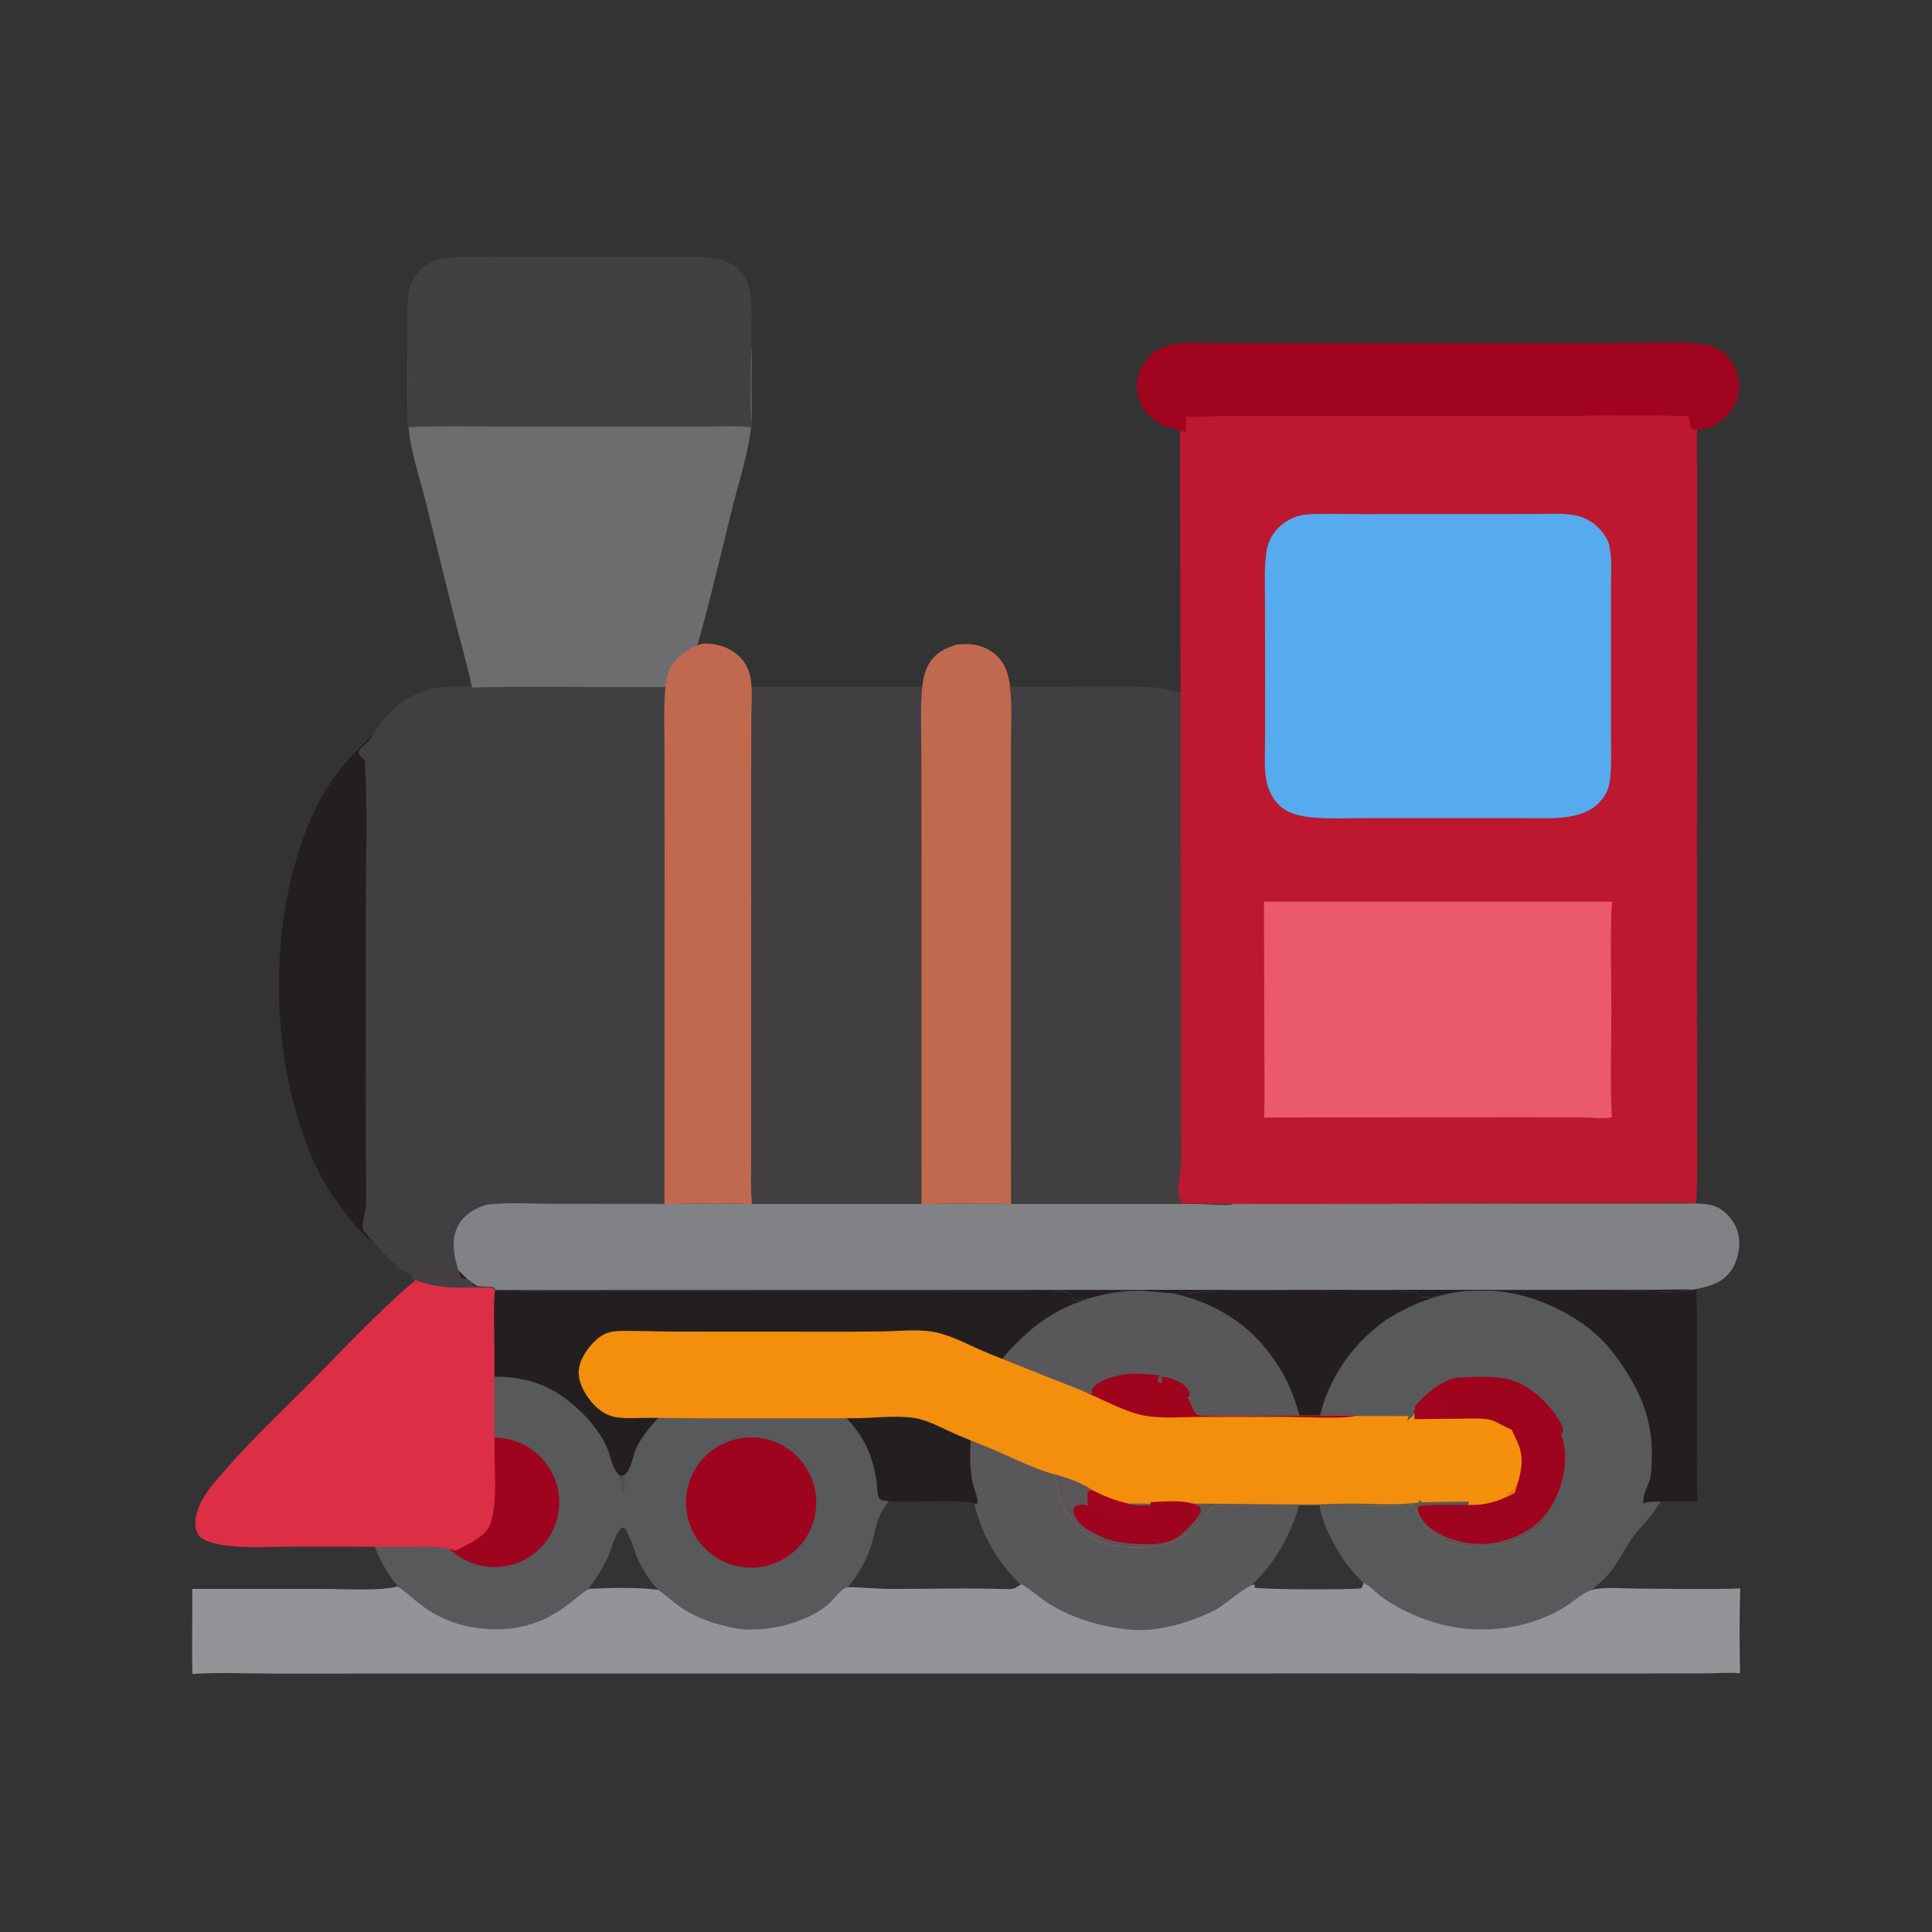 <svg xmlns="http://www.w3.org/2000/svg" viewBox="0 0 512 512" height="512.0px" width="512.0px">
<rect x="0" y="0" width="512" height="512" fill="#333333" stroke="none"/>
<path id="" fill="#58595b" fill-opacity="1.0" stroke="#000000" stroke-width="0.0" stroke-opacity="1.0" stroke-linecap="round" stroke-linejoin="round"  filling="0" d="M164.306 383.125 C163.68 372.027 166.567 360.692 174.132 352.272 C180.91 344.73 191.41 339.68 201.554 339.217 C211.71 338.755 222.918 343.147 230.411 349.973 C237.721 356.63 241.497 367.25 241.855 376.957 C242.071 382.798 240.432 390.548 237.221 395.493 C235.819 397.652 234.017 399.577 232.995 401.96 C232.103 404.04 231.771 406.433 231.172 408.613 C229.917 413.178 227 418.24 223.75 421.66 C217.882 427.835 209.43 431.805 200.879 431.952 C191.595 432.113 182.082 428.863 175.357 422.31 C172.494 419.52 169.952 415.615 168.499 411.897 C167.878 410.31 167.502 408.707 166.704 407.188 C166.271 406.363 166.263 405.53 165.459 404.952 L164.77 404.885 C162.936 406.465 162.03 410.745 160.937 412.998 C159.369 416.228 157.364 419.545 154.894 422.168 C148.282 429.19 138.003 432.673 128.516 431.928 C119.846 431.245 110.831 426.78 105.207 420.11 C99.51 413.257 96.722 404.447 97.44 395.562 C98.199 387 102.11 377.68 108.869 372.142 C115.951 366.342 125.368 363.185 134.525 364.087 C143.33 365.045 151.404 369.43 157 376.295 C157.81 377.295 158.695 378.288 159.383 379.375 C160.06 380.447 160.542 381.73 161.304 382.733 C161.57 383.082 161.745 383.21 162.151 383.373 C162.859 383.233 163.588 383.192 164.306 383.125 Z"></path>
<path id="" fill="#4f5052" fill-opacity="1.0" stroke="#000000" stroke-width="0.0" stroke-opacity="1.0" stroke-linecap="round" stroke-linejoin="round"  filling="0" d="M164.306 383.125 C165.98 386.945 165.592 392.488 165.359 396.545 C164.176 392.243 162.804 387.918 161.738 383.592 L162.151 383.373 C162.859 383.233 163.588 383.192 164.306 383.125 Z"></path>
<path id="" fill="#58595b" fill-opacity="1.0" stroke="#000000" stroke-width="0.0" stroke-opacity="1.0" stroke-linecap="round" stroke-linejoin="round"  filling="0" d="M348.76 378.353 C351.142 366.645 356.82 356.045 366.913 349.312 C372.795 345.39 378.808 343.603 385.377 341.353 C388.158 340.4 390.817 339.09 393.57 338.06 C399.71 335.803 406.35 335.272 412.772 336.525 C423.058 338.587 433.045 344.272 438.858 353.163 C444.873 362.363 447.353 373.785 444.998 384.58 C443.692 390.567 441.308 396.845 437.488 401.705 C435.962 403.642 434.163 405.377 432.723 407.375 C431 409.765 429.663 412.438 428.025 414.885 C425.055 419.33 420.418 422.558 415.973 425.392 C406.455 431.46 393.882 433.455 382.895 430.942 C371.358 428.308 361.25 421.72 354.95 411.642 C352.493 407.707 350.257 403.085 349.572 398.455 C349.41 397.363 349.423 395.087 348.382 394.545 C347.767 394.598 347.152 394.65 346.538 394.723 L346.205 394.735 L345.587 394.61 C345.565 391.558 346.145 388.522 346.09 385.433 C346.048 382.938 345.098 380.085 345.392 377.685 C346.507 377.913 347.632 378.19 348.76 378.353 Z"></path>
<path id="" fill="rgb(246,245,246)" fill-opacity="1.0" stroke="#000000" stroke-width="0.0" stroke-opacity="1.0" stroke-linecap="round" stroke-linejoin="round"  filling="0" d="M345.392 377.685 C346.507 377.913 347.632 378.19 348.76 378.353 C348.433 381.755 348.147 385.13 348.252 388.555 C348.3 390.147 348.665 391.785 348.627 393.36 C348.615 393.918 348.665 393.882 348.217 394.262 C348.05 394.277 347.882 394.29 347.715 394.308 C347.228 394.353 346.95 394.442 346.538 394.723 L346.205 394.735 L345.587 394.61 C345.565 391.558 346.145 388.522 346.09 385.433 C346.048 382.938 345.098 380.085 345.392 377.685 Z"></path>
<path id="" fill="#58585a" fill-opacity="1.0" stroke="#000000" stroke-width="0.0" stroke-opacity="1.0" stroke-linecap="round" stroke-linejoin="round"  filling="0" d="M346.205 394.735 C345.767 395.01 345.678 395.1 345.455 395.55 C344.725 397.022 344.365 398.9 343.842 400.47 C343.03 402.887 342.05 405.245 340.913 407.527 C335.585 418.415 326.717 425.795 315.255 429.71 C304.262 433.46 291.353 432.308 280.99 427.15 C270.608 422.095 262.738 413.022 259.202 402.03 C255.065 389.322 255.725 376.385 261.94 364.413 C267.543 353.62 276.66 346.777 288.165 343.158 C299.397 339.618 311.58 340.752 321.962 346.31 C335.99 353.767 340.97 363.082 345.392 377.685 C345.098 380.085 346.048 382.938 346.09 385.433 C346.145 388.522 345.565 391.558 345.587 394.61 L346.205 394.735 Z"></path>
<path id="" fill="#231f20" fill-opacity="1.0" stroke="#000000" stroke-width="0.0" stroke-opacity="1.0" stroke-linecap="round" stroke-linejoin="round"  filling="0" d="M110.292 335.923 C110.579 335.993 110.866 336.055 111.153 336.123 C115.178 337.07 120.257 336.415 124.426 336.355 C129.625 336.293 134.824 336.26 140.024 336.252 L218.595 336.245 L374.382 336.267 L423.435 336.23 C431.952 336.25 441.777 336.855 450.08 336.158 C449.358 340.012 449.665 344.192 449.7 348.11 C449.743 352.548 449.757 356.985 449.745 361.423 L449.745 384.317 C449.745 388.845 449.56 393.47 449.905 397.983 C448.147 397.93 436.947 397.725 436.13 398.192 C435.538 398.533 436.277 398.23 435.558 398.49 C435.207 396.685 436.308 394.623 436.938 392.955 C437.087 392.56 437.257 392.16 437.348 391.745 C437.66 390.272 437.642 388.59 437.72 387.085 C438.16 378.428 435.73 370.913 431.087 363.623 C429.188 360.64 426.88 357.438 424.38 354.95 C418.658 349.257 409.837 344.728 402.022 343.002 C389.695 340.283 377.918 343.035 367.435 349.707 C357.767 356.43 350.655 367.183 349.147 378.947 C348.678 382.6 348.875 386.585 349.105 390.26 C349.255 392.64 350.625 396.295 350.012 398.46 C349.52 398.49 349.45 398.57 349.005 398.293 C348.243 397.815 347.942 397.715 347.02 397.707 C346.317 397.7 345.842 397.685 345.183 397.455 C344.17 395.97 345.68 387.155 345.788 384.892 C346.067 379.015 343.238 370.1 340.473 364.897 C338.665 361.495 336.202 358.127 333.603 355.275 C326.572 347.56 315.265 342.442 304.875 342.062 C292.93 341.625 280.783 345.298 271.915 353.55 C269.645 355.663 267.315 357.902 265.433 360.368 C259.3 368.408 256.425 379.045 257.23 389.082 C257.337 390.415 257.473 391.762 257.788 393.065 C258.223 394.868 259.1 396.385 259.035 398.3 L258.728 398.582 C254.385 396.81 240.057 398.827 233.592 397.592 C233.16 397.238 232.952 397.103 232.772 396.553 C232.406 395.435 232.452 393.92 232.302 392.73 C232.018 390.548 231.528 388.395 230.841 386.305 C228.269 378.627 221.387 371.725 214.213 368.18 C206.723 364.478 196.47 363.81 188.563 366.498 C180.704 369.17 173.165 375.697 169.049 382.873 C167.917 384.845 167.7 387.36 166.647 389.397 C166.179 390.3 165.733 390.837 164.734 391.132 C162.589 390.58 161.867 386.173 161.123 384.285 C158.887 378.613 153.608 373.147 148.636 369.767 C140.506 364.238 129.545 363.473 120.464 366.95 C117.573 368.058 114.388 370.075 111.4 370.65 C110.225 369.45 111.33 341.185 110.391 336.405 L110.292 335.923 Z"></path>
<path id="" fill="#929497" fill-opacity="1.0" stroke="#000000" stroke-width="0.0" stroke-opacity="1.0" stroke-linecap="round" stroke-linejoin="round"  filling="0" d="M361.3 419.507 C362.915 420.05 364.928 422.353 366.418 423.385 C371.1 426.632 376.322 429.025 381.84 430.452 C392.73 433.27 405.38 431.785 414.965 425.692 C417.35 424.178 419.95 421.555 422.783 421.13 C426.413 420.585 430.6 420.978 434.285 420.993 C443.235 421.025 452.248 421.255 461.19 420.96 C460.935 428.408 461 435.98 461.13 443.428 C458.077 443.173 454.81 443.447 451.735 443.467 L432.975 443.502 L363.465 443.493 L125.579 443.507 L73.75 443.53 C66.241 443.543 58.467 443.127 50.989 443.613 C50.812 436.11 51.019 428.577 50.948 421.07 L85.558 421.062 C90.714 421.065 100.741 421.702 105.342 420.435 C107.296 421.663 109.061 423.322 110.865 424.767 C114.933 428.062 119.77 430.272 124.924 431.195 C133.857 432.752 141.86 431.332 149.327 426.12 C151.532 424.582 153.509 422.752 155.718 421.23 L155.95 421.072 C161.876 420.795 168.554 420.548 174.422 421.315 C176.333 422.68 178.069 424.293 179.982 425.663 C184.26 428.733 189.885 430.63 195.036 431.517 C202.543 432.81 213.607 430.22 219.44 425.228 C220.866 424.005 222.658 421.255 224.405 420.68 C225.142 420.438 233.183 421.053 234.594 421.062 C245.18 421.147 255.79 420.755 266.37 421.125 C268.147 421.185 268.723 421.152 270.215 420.092 C270.445 419.93 270.502 419.8 270.82 419.938 C272.145 420.507 276.252 423.942 278.048 425.038 C284.363 428.892 291.3 430.98 298.655 431.795 C306.525 432.665 315.515 430.085 322.442 426.435 C324.467 425.368 330.835 419.757 332.495 419.923 L332.47 420.702 C334.09 421.29 358.375 421.327 360.635 420.913 C361.18 420.493 361.135 420.15 361.3 419.507 Z"></path>
<path id="" fill="#231f20" fill-opacity="1.0" stroke="#000000" stroke-width="0.0" stroke-opacity="1.0" stroke-linecap="round" stroke-linejoin="round"  filling="0" d="M100.808 193.435 L101.462 193.583 C101.844 194.06 101.893 194.443 101.912 195.033 C102.028 198.639 101.728 202.337 101.72 205.957 L101.741 234.692 L102.005 297.957 C101.989 305.598 101.689 313.22 101.717 320.865 C101.729 324.132 101.618 327.44 101.978 330.69 C96.474 328.688 92.342 322.642 89.032 318.065 C87.546 316.202 86.244 313.91 85.096 311.825 C83.156 308.303 81.758 304.623 80.417 300.848 C72.498 278.545 71.765 250.71 78.442 228.01 C81.93 216.151 86.593 206.483 95.624 197.861 C97.201 196.356 98.894 194.485 100.808 193.435 Z"></path>
<path id="" fill="#f4900c" fill-opacity="1.0" stroke="#000000" stroke-width="0.0" stroke-opacity="1.0" stroke-linecap="round" stroke-linejoin="round"  filling="0" d="M381.562 370.875 C385.848 368.855 389.012 368.285 393.755 368.775 C395.045 368.908 396.43 369.022 397.66 369.442 C399.592 370.105 400.798 371.188 401.685 373.022 C401.98 373.95 402.055 374.567 402.765 375.248 C405.192 374.665 407.225 375.158 409.33 376.447 C412.215 378.217 413.767 380.755 414.493 384.005 C415.452 388.303 414.038 392.728 411.697 396.375 C409.125 400.385 404.817 402.53 400.27 403.465 C393.73 404.81 385.655 403.115 379.88 399.842 C379.1 399.44 378.32 399.02 377.582 398.545 C373.887 396.163 370.89 392.43 369.962 388.092 C369.405 385.49 368.895 380.915 370.502 378.668 C371.145 377.765 372.305 377.077 373.145 376.353 C376.27 373.65 377.197 371.712 381.562 370.875 Z"></path>
<path id="" fill="#e77a0f" fill-opacity="1.0" stroke="#000000" stroke-width="0.0" stroke-opacity="1.0" stroke-linecap="round" stroke-linejoin="round"  filling="0" d="M402.765 375.248 C405.192 374.665 407.225 375.158 409.33 376.447 C412.215 378.217 413.767 380.755 414.493 384.005 C415.452 388.303 414.038 392.728 411.697 396.375 C409.125 400.385 404.817 402.53 400.27 403.465 C393.73 404.81 385.655 403.115 379.88 399.842 C384.635 398.053 390.935 400.75 396.848 397.848 C399.965 396.317 402.5 393.553 403.608 390.245 C405.135 385.683 403.632 380.723 401.502 376.623 C401.875 376.13 402.34 375.695 402.765 375.248 Z"></path>
<path id="" fill="rgb(168,23,34)" fill-opacity="1.0" stroke="#000000" stroke-width="0.0" stroke-opacity="1.0" stroke-linecap="round" stroke-linejoin="round"  filling="0" d="M381.562 370.875 C385.848 368.855 389.012 368.285 393.755 368.775 C395.045 368.908 396.43 369.022 397.66 369.442 C399.592 370.105 400.798 371.188 401.685 373.022 C401.98 373.95 402.055 374.567 402.765 375.248 C402.34 375.695 401.875 376.13 401.502 376.623 C400.402 375.45 399.525 374.152 398.337 373.04 C392.798 370.067 391.075 371.322 385.305 371.728 C383.73 371.837 382.777 371.935 381.562 370.875 Z"></path>
<path id="" fill="#a0041e" fill-opacity="1.0" stroke="#000000" stroke-width="0.0" stroke-opacity="1.0" stroke-linecap="round" stroke-linejoin="round"  filling="0" d="M300.3 371.045 C310.015 370.642 318.21 378.21 318.577 387.928 C318.945 397.642 311.348 405.81 301.627 406.142 C291.96 406.473 283.845 398.923 283.48 389.255 C283.115 379.587 290.635 371.445 300.3 371.045 Z"></path>
<path id="" fill="#f38f0c" fill-opacity="1.0" stroke="#000000" stroke-width="0.0" stroke-opacity="1.0" stroke-linecap="round" stroke-linejoin="round"  filling="0" d="M279.017 390.62 C273.91 389.13 268.825 386.57 263.95 384.462 C260.44 382.942 256.848 381.625 253.34 380.103 C249.871 378.595 245.77 376.23 242.004 375.725 C237.148 375.077 231.787 375.795 226.873 375.84 L186.946 375.87 L172.25 375.745 C169.659 375.73 166.988 375.955 164.409 375.72 C163.197 375.608 162.07 375.385 160.959 374.87 C157.782 373.397 155.165 370.09 153.946 366.845 C153.032 364.413 153.186 362.295 154.299 359.942 C155.459 357.488 158.211 354.202 160.856 353.285 C161.758 352.973 162.65 352.785 163.606 352.75 C168.526 352.58 173.585 352.89 178.525 352.887 L217.673 352.908 C223.031 352.933 228.39 352.91 233.747 352.84 C238.387 352.775 243.589 352.115 248.118 353.115 C252.958 354.185 257.64 356.947 262.245 358.772 L278.365 365.225 C281.788 366.587 285.305 367.82 288.63 369.405 C288.788 369.387 288.945 369.373 289.103 369.35 C290.543 369.127 292.21 367.6 293.572 366.938 C300.428 363.603 307.517 365.377 313.658 369.438 C315.885 370.908 315.863 373.935 317.392 374.923 C318.75 375.798 353.505 374.725 359.142 375.265 L373.248 375.27 C371.873 381.548 369.098 386.52 372.978 392.692 C373.965 394.262 376.21 396.27 376.085 398.15 C380.47 398.033 384.858 397.96 389.245 397.938 C389.065 399.63 389.085 401.365 389.038 403.065 C393.19 402.895 398.51 403.785 402.373 402.215 C404.647 401.293 406.685 399.558 409 398.803 C409.678 398.582 410.163 398.59 410.8 398.89 C411.118 399.66 411.115 400.168 410.788 400.95 C409.45 404.158 405.303 406.827 402.178 408.072 C396.42 410.368 388.5 410.882 382.77 408.275 C378.923 406.522 376.058 402.685 374.64 398.805 C369.555 399.24 364.27 398.95 359.163 398.962 L327.007 398.928 C318.947 398.935 322.197 399.385 317.152 404.368 C312.582 408.887 306.96 410.17 300.73 410.11 C290.978 410.017 283.52 405.77 280.642 395.99 C280.14 394.288 280.238 391.86 279.017 390.62 Z M299.105 398.478 C295.658 397.757 292.442 396.395 289.29 394.842 C288.92 394.94 288.543 394.918 288.33 395.267 C287.717 396.27 288.215 398.243 288.375 399.37 C291.72 402.817 296.067 404.92 300.928 404.988 C303.413 405.022 308.817 403.902 310.495 402.105 C311.045 401.515 311.065 400.805 310.98 400.017 C310.942 399.68 310.902 399.605 310.805 399.322 C308.467 398.158 302.397 399.59 299.105 398.478 Z"></path>
<path id="" fill="#5a5658" fill-opacity="1.0" stroke="#000000" stroke-width="0.0" stroke-opacity="1.0" stroke-linecap="round" stroke-linejoin="round"  filling="0" d="M279.017 390.62 C281.517 391.098 287.413 393.18 289.29 394.842 C288.92 394.94 288.543 394.918 288.33 395.267 C287.717 396.27 288.215 398.243 288.375 399.37 C291.72 402.817 296.067 404.92 300.928 404.988 C303.413 405.022 308.817 403.902 310.495 402.105 C311.045 401.515 311.065 400.805 310.98 400.017 C310.942 399.68 310.902 399.605 310.805 399.322 C308.467 398.158 302.397 399.59 299.105 398.478 C301.738 398.39 304.39 398.535 307.025 398.505 C320.17 398.36 333.288 398.665 346.428 398.715 C350.077 398.73 353.73 398.5 357.382 398.465 C363.452 398.405 370.09 399.08 376.085 398.15 C380.47 398.033 384.858 397.96 389.245 397.938 C389.065 399.63 389.085 401.365 389.038 403.065 C393.19 402.895 398.51 403.785 402.373 402.215 C404.647 401.293 406.685 399.558 409 398.803 C409.678 398.582 410.163 398.59 410.8 398.89 C411.118 399.66 411.115 400.168 410.788 400.95 C409.45 404.158 405.303 406.827 402.178 408.072 C396.42 410.368 388.5 410.882 382.77 408.275 C378.923 406.522 376.058 402.685 374.64 398.805 C369.555 399.24 364.27 398.95 359.163 398.962 L327.007 398.928 C318.947 398.935 322.197 399.385 317.152 404.368 C312.582 408.887 306.96 410.17 300.73 410.11 C290.978 410.017 283.52 405.77 280.642 395.99 C280.14 394.288 280.238 391.86 279.017 390.62 Z"></path>
<path id="" fill="#a0041d" fill-opacity="1.0" stroke="#000000" stroke-width="0.0" stroke-opacity="1.0" stroke-linecap="round" stroke-linejoin="round"  filling="0" d="M288.63 369.405 C288.788 369.387 288.945 369.373 289.103 369.35 C290.543 369.127 292.21 367.6 293.572 366.938 C300.428 363.603 307.517 365.377 313.658 369.438 C315.885 370.908 315.863 373.935 317.392 374.923 C318.75 375.798 353.505 374.725 359.142 375.265 C355.447 376.113 344.728 375.475 340.245 375.48 L317.7 375.502 C313.142 375.522 307.975 376.002 303.485 375.192 C298.54 374.3 293.23 371.39 288.63 369.405 Z"></path>
<path id="" fill="#9f041e" fill-opacity="1.0" stroke="#000000" stroke-width="0.0" stroke-opacity="1.0" stroke-linecap="round" stroke-linejoin="round"  filling="0" d="M385.95 365.115 C390.14 364.882 395.135 364.538 399.245 365.405 C404.705 366.555 409.795 371.103 412.75 375.69 C413.452 376.783 414.457 378.327 414.17 379.665 C413.805 379.998 413.815 380.09 413.293 380.15 C411.178 380.392 408.697 377.308 407.155 376.022 C406.1 376.105 405.033 376.293 403.98 376.43 L403.798 376.39 C402.935 376.765 403.31 378.375 402.603 379.145 C400.183 379.505 397.135 376.65 394.615 376.188 C392.188 375.74 389.467 375.965 387.002 375.978 C382.94 375.983 378.877 376.022 374.815 376.1 L375.04 372.632 C377.505 369.615 382.055 365.752 385.95 365.115 Z"></path>
<path id="" fill="#808285" fill-opacity="1.0" stroke="#000000" stroke-width="0.0" stroke-opacity="1.0" stroke-linecap="round" stroke-linejoin="round"  filling="0" d="M121.147 336.515 C120.006 332.18 119.222 327.858 121.703 323.777 C122.944 321.738 124.944 319.875 127.329 319.34 C131.711 318.353 142.888 318.96 147.924 318.962 L194.357 318.965 L381.295 318.955 L428.493 318.952 L443.21 318.95 C445.995 318.95 448.885 318.805 451.655 319.067 C453.215 319.217 454.695 319.618 456.022 320.473 C458.365 321.985 460.24 324.635 460.75 327.39 C461.33 330.522 460.46 334.49 458.545 337.03 C456.142 340.215 452.452 341.022 448.777 341.772 C444.82 342.688 435.853 342.062 431.325 342.055 C417.312 342.035 403.255 341.822 389.248 342.075 C385.298 342.145 381.502 343.765 377.62 343.772 C376.483 343.775 376.28 343.332 375.488 342.58 C371.11 341.452 357.473 342.058 352.075 342.055 C341.812 342.05 331.452 341.757 321.2 342.065 C318.673 342.14 316.223 342.845 313.67 342.85 C308.515 342.863 303.502 341.75 298.277 342.07 C294.158 342.322 290.295 343.89 286.24 344.493 C285.527 344.6 284.735 344.825 284.145 344.385 C284.1 343.978 284.095 343.405 283.947 343.03 C283.408 341.637 273.57 342.062 271.635 342.065 L173.689 342.053 L144.675 342.075 C139.541 342.09 134.049 342.483 128.953 341.988 C127.368 341.832 126.051 341.07 124.753 340.2 C123.639 339.455 121.415 337.832 121.147 336.515 Z"></path>
<path id="" fill="#231f20" fill-opacity="1.0" stroke="#000000" stroke-width="0.0" stroke-opacity="1.0" stroke-linecap="round" stroke-linejoin="round"  filling="0" d="M121.147 336.515 C121.222 336.558 121.299 336.592 121.37 336.64 C121.731 336.875 121.966 337.14 122.266 337.445 C125.981 341.23 128.013 341.855 133.226 341.877 L347.495 341.82 L416.567 341.793 L438.415 341.798 C441.855 341.798 445.342 341.655 448.777 341.772 C444.82 342.688 435.853 342.062 431.325 342.055 C417.312 342.035 403.255 341.822 389.248 342.075 C385.298 342.145 381.502 343.765 377.62 343.772 C376.483 343.775 376.28 343.332 375.488 342.58 C371.11 341.452 357.473 342.058 352.075 342.055 C341.812 342.05 331.452 341.757 321.2 342.065 C318.673 342.14 316.223 342.845 313.67 342.85 C308.515 342.863 303.502 341.75 298.277 342.07 C294.158 342.322 290.295 343.89 286.24 344.493 C285.527 344.6 284.735 344.825 284.145 344.385 C284.1 343.978 284.095 343.405 283.947 343.03 C283.408 341.637 273.57 342.062 271.635 342.065 L173.689 342.053 L144.675 342.075 C139.541 342.09 134.049 342.483 128.953 341.988 C127.368 341.832 126.051 341.07 124.753 340.2 C123.639 339.455 121.415 337.832 121.147 336.515 Z"></path>
<path id="" fill="#413f41" fill-opacity="1.0" stroke="#000000" stroke-width="0.0" stroke-opacity="1.0" stroke-linecap="round" stroke-linejoin="round"  filling="0" d="M117.009 182.072 C121.065 181.821 125.224 181.995 129.291 182 L151.35 182.024 L217.123 181.981 L275.147 181.969 L293.817 181.961 C297.733 181.962 301.692 181.836 305.598 182.154 C309.993 182.511 314.188 183.615 317.942 185.988 C322.44 188.831 325.275 193.329 326.392 198.488 C327.962 205.735 327.137 213.811 327.05 221.183 C326.96 228.541 327.025 235.905 327.03 243.264 L327.043 292.19 C327.035 300.34 327.363 308.652 326.97 316.785 C326.928 317.678 326.86 318.465 326.368 319.228 C325.467 319.608 318.402 319.04 316.7 319.035 L283.125 319.027 L176.647 319.017 L146.108 318.993 C140.809 318.988 135.251 318.658 129.974 319.127 C129.227 319.195 128.501 319.397 127.797 319.652 C124.899 320.695 122.382 322.565 121.099 325.435 C119.183 329.723 120.819 335.108 122.386 339.312 C115.013 338.902 110.3 340.07 104.247 334.688 C103.231 333.783 96.422 326.623 96.199 325.74 C95.837 324.31 96.778 321.7 96.898 320.132 C97.218 315.935 96.954 311.535 96.951 307.32 L96.958 239.517 C96.959 226.892 97.421 214.062 96.687 201.464 C96.058 200.953 95.528 200.512 95.066 199.841 C95.048 199.349 95.11 198.958 95.409 198.547 C95.981 197.76 96.979 197.179 97.63 196.408 C98.959 194.835 99.94 192.899 101.184 191.244 C105.03 186.129 110.698 182.98 117.009 182.072 Z"></path>
<path id="" fill="#9f041e" fill-opacity="1.0" stroke="#000000" stroke-width="0.0" stroke-opacity="1.0" stroke-linecap="round" stroke-linejoin="round"  filling="0" d="M401.387 367.692 C401.923 367.697 402.452 367.72 402.975 367.853 C406.405 368.723 409.017 371.225 410.805 374.173 C414.375 380.067 415.808 385.082 414.098 391.905 C412.7 397.483 409.765 402.587 404.767 405.58 C398.975 409.048 392.885 410.05 386.315 408.363 C383.168 407.447 380.092 406.15 377.762 403.762 C376.798 402.775 375.668 401.02 375.72 399.59 C375.837 399.462 375.913 399.275 376.07 399.205 C377.692 398.462 389.558 399.145 392.798 398.663 C395.918 398.2 398.64 397.13 401.425 395.688 C402.668 391.57 404.09 387.642 402.608 383.358 C402.067 381.798 401.212 380.335 400.592 378.803 C399.11 375.145 399.892 371.217 401.387 367.692 Z"></path>
<path id="" fill="#9f041e" fill-opacity="1.0" stroke="#000000" stroke-width="0.0" stroke-opacity="1.0" stroke-linecap="round" stroke-linejoin="round"  filling="0" d="M304.913 398.055 C308.808 397.983 314.54 397.215 317.935 399.267 C318.207 399.752 318.285 399.855 318.163 400.43 C317.683 402.697 313.348 406.637 311.4 407.845 C307.993 409.955 298.967 409.255 295.077 408.38 C293.17 407.88 291.37 407.022 289.613 406.145 C287.418 405.048 285.147 403.308 284.495 400.8 C284.332 400.175 284.455 399.897 284.765 399.365 C288.312 397.233 291.558 401.238 294.975 401.755 C298.192 402.243 301.728 401.998 304.99 402.01 C304.882 400.673 304.793 399.397 304.913 398.055 Z"></path>
<path id="" fill="#9f041e" fill-opacity="1.0" stroke="#000000" stroke-width="0.0" stroke-opacity="1.0" stroke-linecap="round" stroke-linejoin="round"  filling="0" d="M299.053 364.085 C301.788 363.965 304.495 364.175 307.215 364.433 C306.538 368.188 305.58 366 303.877 367.942 C302.712 369.272 303.09 371.815 303.152 373.438 C301.895 373.375 300.642 373.283 299.39 373.165 C296.64 372.91 295.57 371.34 293.212 370.47 C292.363 370.155 291.353 370.3 290.51 370.005 C289.88 369.785 289.625 369.365 289.322 368.812 C289.305 368.337 289.342 368.11 289.652 367.735 C291.567 365.428 296.202 364.4 299.053 364.085 Z"></path>
<path id="" fill="#a0041e" fill-opacity="1.0" stroke="#000000" stroke-width="0.0" stroke-opacity="1.0" stroke-linecap="round" stroke-linejoin="round"  filling="0" d="M380.877 368.69 C380.942 368.717 381.015 368.733 381.077 368.772 C382.293 369.545 383.11 373.632 383.55 375.092 C381.637 375.132 379.725 375.15 377.812 375.15 C376.82 375.25 376.145 375.32 375.207 374.955 C374.77 374.49 374.748 374.515 374.728 373.885 C375.675 372.007 379.118 369.83 380.877 368.69 Z"></path>
<path id="" fill="#9f041e" fill-opacity="1.0" stroke="#000000" stroke-width="0.0" stroke-opacity="1.0" stroke-linecap="round" stroke-linejoin="round"  filling="0" d="M307.913 364.897 C308.245 364.913 308.425 364.91 308.735 364.95 C310.777 365.215 313.52 366.413 314.777 368.065 C315.348 368.815 315.26 369.442 315.147 370.312 C313.082 369.988 310.455 370.09 308.897 368.457 C307.822 367.332 307.897 366.353 307.913 364.897 Z"></path>
<path id="" fill="#bd1830" fill-opacity="1.0" stroke="#000000" stroke-width="0.0" stroke-opacity="1.0" stroke-linecap="round" stroke-linejoin="round"  filling="0" d="M312.705 109.351 C322.207 109.757 331.817 109.475 341.335 109.475 L393.345 109.472 L429.125 109.522 C436.05 109.545 443.188 109.916 450.08 109.337 C449.45 114.433 449.74 119.867 449.738 125.008 L449.728 150.881 L449.715 260.827 L449.733 296.382 C449.735 303.415 449.935 310.545 449.575 317.562 C449.543 318.202 449.605 318.375 449.2 318.89 L448.56 318.887 C443.848 318.572 438.983 318.82 434.252 318.827 L408.49 318.83 C376.725 318.827 344.918 319.255 313.16 318.915 C312.842 318.077 312.368 317.055 312.315 316.163 C312.163 313.577 313.06 309.63 313.027 306.54 L312.988 254.572 L312.705 109.351 Z"></path>
<path id="" fill="#6d6d70" fill-opacity="1.0" stroke="#000000" stroke-width="0.0" stroke-opacity="1.0" stroke-linecap="round" stroke-linejoin="round"  filling="0" d="M121.099 81.105 C124.396 80.898 127.794 81.064 131.105 81.064 L150.5 81.058 L172.513 81.059 C178.905 81.061 186.535 80.276 192.698 82.07 C194.877 82.704 196.83 85.094 197.842 87.034 C198.386 88.077 198.744 89.128 198.91 90.292 C199.428 93.941 199.134 97.974 199.135 101.661 C199.136 105.998 199.473 110.696 198.825 114.989 C197.784 121.886 195.455 128.896 193.79 135.697 C190.232 150.23 186.792 164.865 182.477 179.193 C182.337 179.853 182.198 181.003 181.814 181.557 C181.738 181.667 181.646 181.766 181.55 181.859 C180.966 182.427 132.153 181.717 125.091 182.227 C123.8 175.933 121.909 169.655 120.337 163.418 L112.732 132.63 C111.099 126.111 108.701 119.392 108.227 112.666 C107.989 109.288 107.799 92.085 108.344 89.815 C108.715 88.275 109.613 86.848 110.668 85.684 C113.57 82.481 116.852 81.351 121.099 81.105 Z"></path>
<path id="" fill="#9f041e" fill-opacity="1.0" stroke="#000000" stroke-width="0.0" stroke-opacity="1.0" stroke-linecap="round" stroke-linejoin="round"  filling="0" d="M196.107 381.178 C205.471 379.555 214.385 385.805 216.049 395.163 C217.714 404.52 211.503 413.462 202.154 415.168 C192.745 416.885 183.733 410.627 182.058 401.21 C180.382 391.793 186.683 382.81 196.107 381.178 Z"></path>
<path id="" fill="#9f041e" fill-opacity="1.0" stroke="#000000" stroke-width="0.0" stroke-opacity="1.0" stroke-linecap="round" stroke-linejoin="round"  filling="0" d="M130.107 381.03 C139.537 380.51 147.613 387.71 148.171 397.137 C148.729 406.565 141.558 414.67 132.132 415.262 C122.656 415.86 114.5 408.64 113.939 399.163 C113.379 389.685 120.627 381.555 130.107 381.03 Z"></path>
<path id="" fill="#55abed" fill-opacity="1.0" stroke="#000000" stroke-width="0.0" stroke-opacity="1.0" stroke-linecap="round" stroke-linejoin="round"  filling="0" d="M345.947 136.354 C350.77 136.042 355.697 136.24 360.53 136.242 L385.428 136.228 L405.385 136.226 C408.79 136.227 412.387 135.998 415.77 136.321 C417.795 136.516 419.755 137.076 421.49 138.161 C423.627 139.496 426.017 142.182 426.527 144.73 C427.25 148.323 426.92 152.43 426.92 156.088 L426.923 173.349 L426.92 193.984 C426.918 197.909 427.12 201.97 426.748 205.876 C426.54 208.027 426.202 209.51 424.935 211.311 C422.663 214.536 419.533 215.775 415.81 216.439 C411.562 217.064 407.137 216.819 402.848 216.817 L383.788 216.812 L361.233 216.822 C356.74 216.823 352.1 217.039 347.627 216.605 C345.067 216.356 342.155 215.784 340.04 214.25 C337.53 212.431 335.945 209.318 335.498 206.284 C335.03 203.109 335.245 199.697 335.248 196.488 L335.257 180.054 L335.243 159.601 C335.24 155.498 335 151.208 335.507 147.135 C335.81 144.728 336.28 143.002 337.788 141.022 C339.777 138.41 342.72 136.78 345.947 136.354 Z"></path>
<path id="" fill="#ea596d" fill-opacity="1.0" stroke="#000000" stroke-width="0.0" stroke-opacity="1.0" stroke-linecap="round" stroke-linejoin="round"  filling="0" d="M334.97 238.953 L427.173 238.95 C426.645 248.548 427.033 258.35 427.033 267.967 C427.033 277.295 426.647 286.815 427.168 296.123 C424.942 296.565 421.923 296.14 419.62 296.12 L403.295 296.085 L335.012 296.16 C335.215 288.868 335.043 281.522 335.043 274.228 L334.97 238.953 Z"></path>
<path id="" fill="#414042" fill-opacity="1.0" stroke="#000000" stroke-width="0.0" stroke-opacity="1.0" stroke-linecap="round" stroke-linejoin="round"  filling="0" d="M120.804 68.107 C124.975 67.859 129.274 68.057 133.46 68.055 L158.361 68.049 L176.356 68.053 C180.758 68.055 185.324 67.865 189.682 68.548 C191.811 68.881 193.778 69.763 195.402 71.191 C197.031 72.622 198.032 74.413 198.565 76.499 C199.489 80.112 199.133 84.23 199.126 87.936 C199.109 96.037 198.594 104.936 199.194 112.922 L199.226 113.322 C195.455 112.705 191.187 113.065 187.351 113.074 L136.397 113.074 C126.95 113.075 117.418 112.821 107.984 113.21 C108.107 105.529 107.99 97.833 107.98 90.15 C107.973 85.906 107.53 81.052 108.439 76.904 C108.85 75.03 109.55 73.528 110.818 72.076 C113.502 69.001 116.953 68.376 120.804 68.107 Z"></path>
<path id="" fill="#dc2e44" fill-opacity="1.0" stroke="#000000" stroke-width="0.0" stroke-opacity="1.0" stroke-linecap="round" stroke-linejoin="round"  filling="0" d="M110.099 339.243 L109.3 338.515 L109.354 338.11 C111.111 337.51 122.994 338.4 124.565 339.43 C124.917 339.66 125.159 340.288 125.336 340.66 C126.286 341.125 130.931 340.692 131.139 341.423 C131.263 341.858 131.16 342.228 131.089 342.663 C130.743 347.373 131 352.267 131.004 356.995 L131.04 384.373 C131.052 390.445 131.814 397.642 130.093 403.478 C128.969 407.285 123.943 409.212 120.726 410.965 C116.132 409.397 110.922 410.03 106.112 409.993 C96.725 409.877 87.338 409.84 77.952 409.88 C72.173 409.895 66.095 410.32 60.364 409.635 C58.25 409.38 54.32 408.74 52.869 407.113 C51.922 406.05 51.689 404.387 51.784 403.015 C51.989 400.075 53.57 397.235 55.255 394.877 C56.746 392.793 58.533 390.9 60.216 388.967 C66.789 381.418 74.101 374.507 81.175 367.43 C90.639 357.96 99.883 347.892 110.099 339.243 Z"></path>
<path id="" fill="#424042" fill-opacity="1.0" stroke="#000000" stroke-width="0.0" stroke-opacity="1.0" stroke-linecap="round" stroke-linejoin="round"  filling="0" d="M110.099 339.243 L109.3 338.515 L109.354 338.11 C111.111 337.51 122.994 338.4 124.565 339.43 C124.917 339.66 125.159 340.288 125.336 340.66 C126.286 341.125 130.931 340.692 131.139 341.423 C131.263 341.858 131.16 342.228 131.089 342.663 C131.048 342.288 131.012 342 130.86 341.65 C130.643 341.15 129.393 341.23 128.871 341.228 C122.345 341.175 116.298 341.74 110.099 339.243 Z"></path>
<path id="" fill="#c0694f" fill-opacity="1.0" stroke="#000000" stroke-width="0.0" stroke-opacity="1.0" stroke-linecap="round" stroke-linejoin="round"  filling="0" d="M253.63 170.804 C254.303 170.746 254.975 170.706 255.648 170.684 C258.76 170.576 261.915 171.607 264.175 173.798 C266.673 176.219 267.335 179.015 267.697 182.327 C268.243 187.292 267.913 192.559 267.913 197.56 L267.91 224.752 L267.93 319.11 C265.033 318.96 262.113 319.022 259.212 319.012 C254.21 318.962 249.209 319.002 244.208 319.135 L244.193 229.458 L244.175 200.084 C244.167 194.671 243.909 189.125 244.26 183.728 C244.423 181.217 244.761 178.559 245.959 176.31 C247.619 173.191 250.368 171.732 253.63 170.804 Z"></path>
<path id="" fill="#c1694f" fill-opacity="1.0" stroke="#000000" stroke-width="0.0" stroke-opacity="1.0" stroke-linecap="round" stroke-linejoin="round"  filling="0" d="M186.388 170.535 C189.534 170.411 192.874 171.371 195.309 173.404 C197.165 174.932 198.419 177.067 198.85 179.431 C199.506 183.077 199.109 187.077 199.093 190.775 L199.065 210.036 L199.069 283.105 L199.065 306.022 C199.065 310.348 198.844 314.853 199.284 319.152 C195.999 318.915 192.668 319.012 189.375 319.015 C184.947 318.965 180.519 319.005 176.093 319.132 L176.12 227.804 L176.108 199.869 C176.099 194.591 175.879 189.22 176.197 183.956 C176.35 181.419 176.55 178.726 177.897 176.512 C179.656 173.621 183.131 171.349 186.388 170.535 Z"></path>
<path id="" fill="#a0041e" fill-opacity="1.0" stroke="#000000" stroke-width="0.0" stroke-opacity="1.0" stroke-linecap="round" stroke-linejoin="round"  filling="0" d="M312.195 91.093 C315.033 90.792 318.012 90.948 320.865 90.949 L335.68 90.953 L384.125 90.957 L428.235 90.949 C435.535 90.94 444.915 90.326 452.005 91.371 C454.67 91.763 457.252 93.559 458.8 95.719 C460.545 98.15 461.245 101.179 460.74 104.129 C460.225 107.278 458.368 109.913 455.757 111.705 C453.685 113.128 451.113 114.232 448.572 113.784 C447.93 113.251 447.985 112.963 447.805 112.166 C447.76 111.635 447.673 111.13 447.567 110.609 C447.02 110.175 446.19 110.232 445.52 110.213 C433.555 109.867 421.46 110.21 409.485 110.209 L336.245 110.204 C331.887 110.19 327.527 110.204 323.168 110.245 C320.29 110.3 317.188 110.738 314.35 110.316 C314.317 111.676 314.327 113.04 314.32 114.401 C311.207 113.671 308.25 113.144 305.665 111.109 C303.382 109.311 301.683 106.513 301.353 103.604 C301.025 100.712 302.033 97.57 303.848 95.314 C306.02 92.614 308.845 91.457 312.195 91.093 Z"></path>
</svg>
